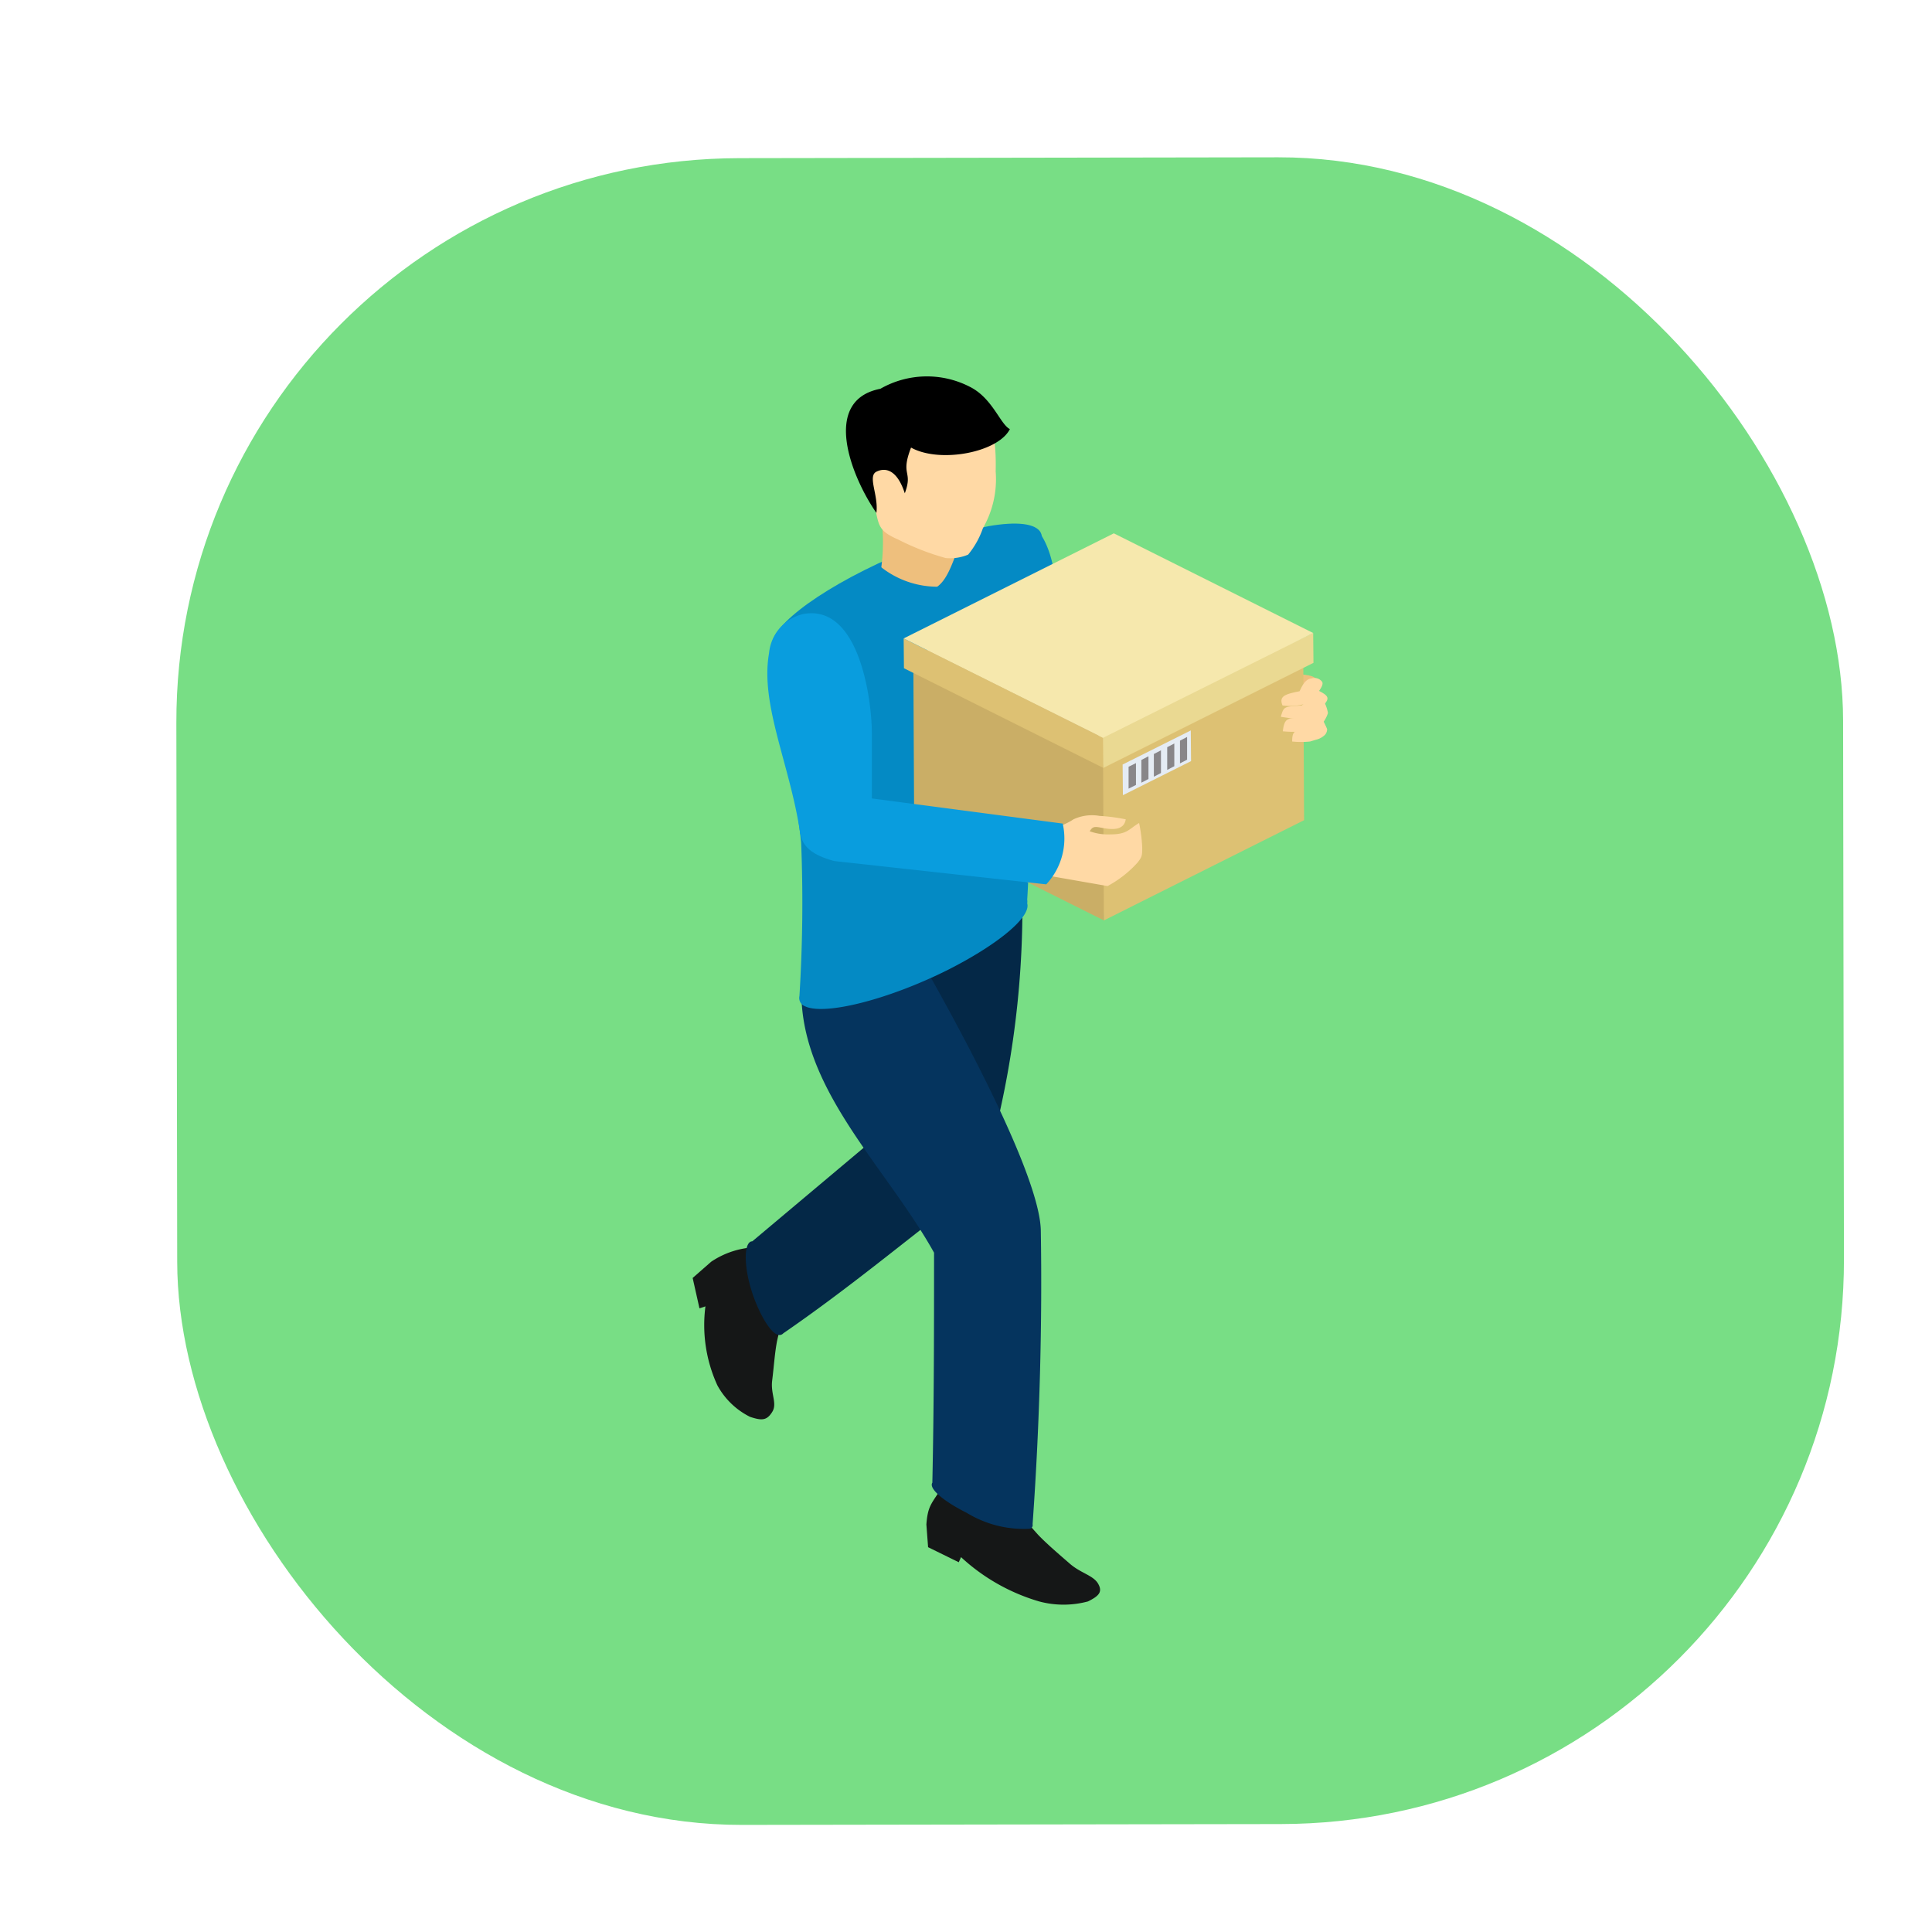 <svg id="Calque_1" data-name="Calque 1" xmlns="http://www.w3.org/2000/svg" viewBox="0 0 68.03 68.03"><defs><style>.cls-1{fill:#78de85;}.cls-2{fill:#048ac4;}.cls-10,.cls-11,.cls-12,.cls-13,.cls-14,.cls-15,.cls-16,.cls-2,.cls-3,.cls-4,.cls-5,.cls-6,.cls-7,.cls-8,.cls-9{fill-rule:evenodd;}.cls-3{fill:#151717;}.cls-4{fill:#042847;}.cls-5{fill:#eebf7d;}.cls-6{fill:#05345e;}.cls-7{fill:#ffd9a5;}.cls-9{fill:#ddc173;}.cls-10{fill:#caae66;}.cls-11{fill:#bfa763;}.cls-12{fill:#ead992;}.cls-13{fill:#e5ecf4;}.cls-14{fill:#888689;}.cls-15{fill:#f6e8ad;}.cls-16{fill:#099dde;}</style></defs><title>service1</title><rect class="cls-1" x="6.23" y="5.55" width="58.69" height="58.69" rx="19.86" ry="19.86" transform="translate(-0.06 0.06) rotate(-0.09)"/><path class="cls-2" d="M30.43,20.08c-2.49,1.25-3.85,2.58-3,3s3.48-.28,6-1.52,3.85-2.58,3-3S32.92,18.83,30.43,20.08Z"/><path class="cls-3" d="M27.8,45.67a13.35,13.35,0,0,0-.44,1.56c-.08.42-.11.9-.17,1.38s.19.81,0,1.11-.36.31-.78.17a2.65,2.65,0,0,1-1.15-1.11A5.09,5.09,0,0,1,24.84,46l-.21.07L24.39,45l.65-.57a3,3,0,0,1,1.53-.51l.59.8Z"/><path class="cls-4" d="M32,39.08l-5.51,4.63c-.26,0-.31.66-.1,1.48s.68,1.72,1,1.81a.18.18,0,0,0,.19-.05c2.27-1.56,4.32-3.27,6.32-4.8Z"/><path class="cls-3" d="M35.5,52.75a15.28,15.28,0,0,0,1.07,1.31c.32.33.71.66,1.1,1s.83.41,1,.71,0,.44-.36.62a3.31,3.31,0,0,1-1.72,0,6.91,6.91,0,0,1-2.75-1.56l-.08.18-1.08-.53-.06-.8c.05-.68.19-.73.56-1.33l1.09.14Z"/><path class="cls-5" d="M45,23.71l-.08.54s.14.42.15.44.89.16.89.16l.23-.33C46.78,23.65,46,23.77,45,23.71Z"/><path class="cls-4" d="M33.21,32.06c-3.05,2.54-1.72,4.39-2.28,7.72l3.67,1.68A33,33,0,0,0,36,31.61Z"/><path class="cls-6" d="M28.23,34.56C28,38.21,31.16,41,32.89,44.11c0,2.59,0,5.3-.06,8.1-.13.2.37.64,1.21,1.06a3.86,3.86,0,0,0,2.24.56.14.14,0,0,0,.08-.16c.26-3.63.34-7.18.29-10.3,0-1.76-2.42-6.39-4.1-9.35Z"/><path class="cls-5" d="M31,18a6.59,6.59,0,0,1,0,2.19l1.68.6,1-.17c0-.56.08-1.11.15-1.66Z"/><path class="cls-2" d="M33.8,19.19c.87-.55,2.38-1,2.8-.44,1.61,2.23-.36,9.33-.37,10.43,0,.7,0,1.6-.06,2.5a.38.38,0,0,1,0,.13c.14.47-1,1.43-2.77,2.33-2.11,1.06-4.38,1.63-5.06,1.29a.31.31,0,0,1-.19-.36h0a53,53,0,0,0,.06-5.4c-.15-1.55-1.2-7.22.06-8.19A19.74,19.74,0,0,1,31,19.95a3.21,3.21,0,0,0,2,.71C33.41,20.37,33.58,19.65,33.8,19.19Z"/><path class="cls-7" d="M35.06,16.6a3.46,3.46,0,0,1-.45,2,3,3,0,0,1-.52.93,1.64,1.64,0,0,1-.79.12A8.89,8.89,0,0,1,31.63,19c-.73-.32-.68-.5-.84-1.24l-.38-1.06.22-2.12a7.68,7.68,0,0,1,3.43-.45C34.76,14.33,35.1,15,35.06,16.6Z"/><path class="cls-8" d="M31,13.69c-2.11.41-1,3.14-.14,4.37.08-.62-.32-1.29,0-1.45s.73-.07,1,.76c.3-.81-.17-.6.22-1.61,1,.56,3.06.18,3.48-.65-.34-.17-.61-1.09-1.41-1.49A3.3,3.3,0,0,0,31,13.69Z"/><polygon class="cls-9" points="38.84 26.48 38.68 27.3 38.87 32.41 45.92 28.88 45.89 22.95 38.84 26.48"/><polygon class="cls-10" points="38.84 26.48 32.16 23.14 32.19 29.07 38.87 32.41 38.84 26.48"/><polygon class="cls-11" points="45.89 22.95 39.21 19.62 32.16 23.14 38.84 26.48 45.89 22.95"/><polygon class="cls-12" points="38.68 25.88 38.85 27.04 46.25 23.34 46.24 22.29 38.68 25.88"/><polygon class="cls-13" points="41.93 25.72 41.94 26.8 39.54 28 39.53 26.92 41.93 25.72"/><path class="cls-14" d="M40,26.84v.8l-.26.13V27l.26-.13Zm1.8-.09-.25.13v-.8l.25-.13v.8Zm-.45.23-.25.13v-.8l.25-.13V27Zm-.47.24-.25.13v-.8l.25-.13v.8Zm-.69.34v-.8l.25-.13v.8Z"/><polygon class="cls-9" points="38.84 25.98 31.82 22.48 31.83 23.53 38.85 27.04 38.84 25.98"/><polygon class="cls-15" points="46.24 22.29 39.22 18.78 31.82 22.48 38.84 25.98 46.24 22.29"/><path class="cls-7" d="M37,29.17a2.14,2.14,0,0,0,.8-.32,1.54,1.54,0,0,1,.92-.12,6.52,6.52,0,0,1,.92.12c-.07.46-.63.34-.89.29s-.29,0-.38.13a1.88,1.88,0,0,0,.74.11c.59,0,.64-.19,1-.4a5.22,5.22,0,0,1,.11.86c0,.27,0,.33-.17.54A3.91,3.91,0,0,1,39,31.2l-2.06-.36Z"/><path class="cls-16" d="M29.38,30.32l7.46.82A2.36,2.36,0,0,0,37.42,29l-7.59-1a1.27,1.27,0,0,0-1.66,1.28C28.22,29.69,28.44,30.07,29.38,30.32Z"/><path class="cls-16" d="M27.08,23c-.32,1.8.73,3.91,1.09,6.3.3,1.24,2.76,1,2.53-.62l0-2.86c0-1.12-.42-4.56-2.41-4.2A1.56,1.56,0,0,0,27.08,23Z"/><path class="cls-7" d="M46.43,24.32c.35.18.4.26.18.51a1.88,1.88,0,0,1-.55.4c-.27.15-.26.09-.62.06l-.34-.05c.11-.39.13-.35.74-.4Z"/><path class="cls-7" d="M46.65,24.76a1.3,1.3,0,0,1,.11.35,1.11,1.11,0,0,1-.22.39.81.81,0,0,1-.39.19l-.24.06a3.65,3.65,0,0,1-.74,0c.07-.54.18-.42.84-.53Z"/><path class="cls-7" d="M46.55,25.3a3.58,3.58,0,0,1,.18.37.29.29,0,0,1-.08.21.68.68,0,0,1-.32.17l-.2.06a3.09,3.09,0,0,1-.63,0c0-.46.14-.36.68-.46Z"/><path class="cls-7" d="M46.55,24c.05.07,0,.18-.09.31a1.63,1.63,0,0,1-.3.4,1.87,1.87,0,0,1-1,.13c-.14-.34.12-.4.6-.5.08-.16.19-.43.42-.45A.34.34,0,0,1,46.55,24Z"/></svg>